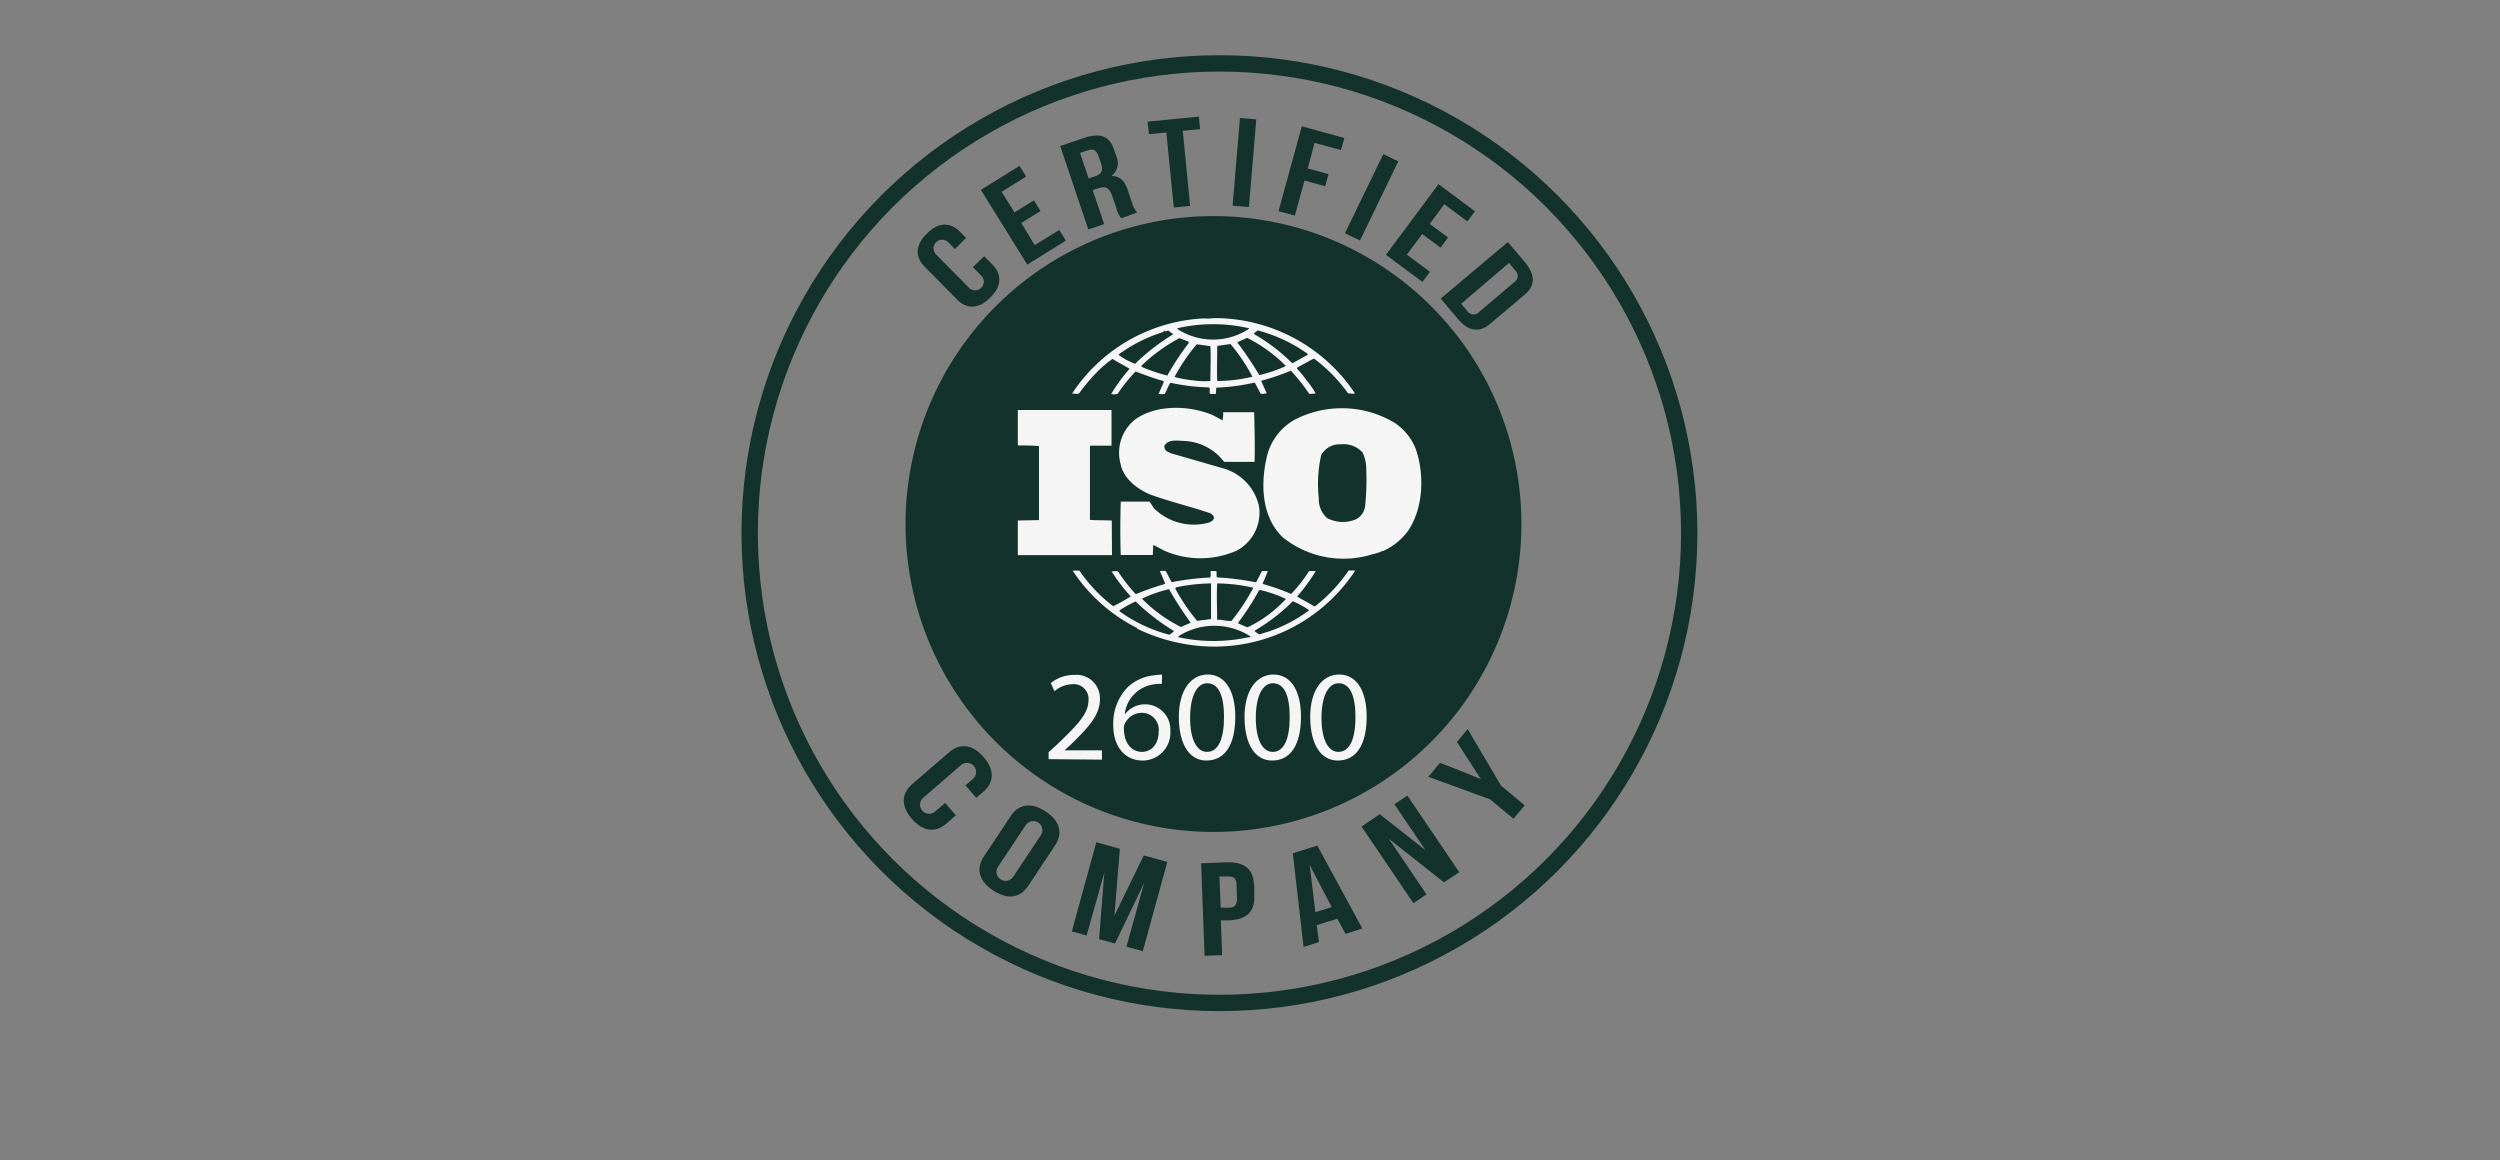 <svg id="Calque_1" data-name="Calque 1" xmlns="http://www.w3.org/2000/svg" viewBox="0 0 306 142"><rect x="0" y="0" width="306" height="142" fill="#808080" stroke="none"/><defs><style>.cls-1{fill:#13322b;}.cls-2{fill:#f5f5f5;}.cls-3{fill:none;stroke:#13322b;stroke-miterlimit:10;stroke-width:2px;}</style></defs><path class="cls-1" d="M186.22,64.13a37.69,37.69,0,1,1-37.68-37.68,37.69,37.69,0,0,1,37.68,37.68"/><path class="cls-2" d="M167.05,62.12a2,2,0,0,1-1.2,1.49,4.11,4.11,0,0,1-3.43-.21,3.1,3.1,0,0,1-1-2.41,16.19,16.19,0,0,1,.29-5.27,2.54,2.54,0,0,1,2.43-1.33,3.08,3.08,0,0,1,2.64,1,4.6,4.6,0,0,1,.45,2.06,32.25,32.25,0,0,1-.16,4.7m6.17-7.32a6.82,6.82,0,0,0-2.62-3.13,12.59,12.59,0,0,0-12.07-.37A7,7,0,0,0,155,56.19c-.71,3.25-.53,7.13,2,9.57a11.87,11.87,0,0,0,11,2.08,4.52,4.52,0,0,0,1.14-.38l.11,0A7.76,7.76,0,0,0,172.33,65c1.93-2.82,2.06-7.06.89-10.24"/><path class="cls-2" d="M136.08,63.71c-.86-.05-1.83,0-2.67-.08l0-9,.05-.08,2.59,0c0-1.47,0-3,0-4.37l-9.85,0-1.62,0c0,1.36,0,3,0,4.34.89,0,1.72,0,2.59.08V63.3l0,.36-2.59.05c0,1.44,0,2.82,0,4.24h11.53"/><path class="cls-2" d="M155.37,77.27l-1.23.38a2.79,2.79,0,0,1-.58-.41l.06-.07a23.72,23.72,0,0,0,4.62-3.57,9.57,9.57,0,0,1,2,1.1,17.55,17.55,0,0,1-4.88,2.57m-2.51.72a20.1,20.1,0,0,1-8.63,0c0-.13.13-.16.21-.23a8.17,8.17,0,0,1,8.6.12c.08.16-.13.11-.18.16m-9.7-.34a18.48,18.48,0,0,1-6.11-2.87V74.7A14,14,0,0,1,139,73.62a26.58,26.58,0,0,0,4.7,3.62,1.89,1.89,0,0,1-.52.41m-3.37-4.39A17,17,0,0,1,143,72.13l.1,0a40.49,40.49,0,0,0,2.64,4.08c-.36.21-.81.33-1.17.54a17.73,17.73,0,0,1-4.76-3.44ZM144,71.88a22.46,22.46,0,0,1,4.23-.47l0,4.35c-.55.12-1.15.12-1.68.25a22.57,22.57,0,0,1-2.71-4Zm5-.47a20.9,20.9,0,0,1,4.37.52l0,.08a25.58,25.58,0,0,1-2.64,4,6.4,6.4,0,0,1-1.3-.15l-.45,0c0-1.52-.08-2.85,0-4.37m5.15.77.08-.05a14.86,14.86,0,0,1,3.19,1.11,16.81,16.81,0,0,1-2.9,2.46c-.6.36-1.21.75-1.83,1l-1.13-.48.08-.18a30.52,30.52,0,0,0,2.51-3.91m10.9-2.31a19.73,19.73,0,0,1-4,4.26c-.05.08-.21.05-.26,0-.66-.41-1.36-.74-2-1.15a22.31,22.31,0,0,0,2.28-3.11h-.82a18.59,18.59,0,0,1-2.19,2.8,26.5,26.5,0,0,0-3.37-1.19l-.13-.09a14.84,14.84,0,0,0,.63-1.52h-.71l-.71,1.38a33.87,33.87,0,0,0-4.8-.61c-.08-.23,0-.57-.08-.77h-.68c-.06.31.08.54-.08.79a31,31,0,0,0-4.7.57l-.71-1.36a2.46,2.46,0,0,0-.73,0l.65,1.52-.08.07a34.35,34.35,0,0,0-3.45,1.21l-.1,0a20.73,20.73,0,0,1-2-2.54c-.13-.44-.66-.18-.94-.23A22.24,22.24,0,0,0,138.4,73a22.48,22.48,0,0,1-2.14,1.2,18.7,18.7,0,0,1-4.13-4.34,3.29,3.29,0,0,0-.83,0,20.45,20.45,0,0,0,7.86,7s0,0,0,0,.08,0,0,.08a21.76,21.76,0,0,0,6.59,2,20.61,20.61,0,0,0,20.13-9.1,5.89,5.89,0,0,0-.84,0"/><path class="cls-2" d="M136.94,43.37a18.59,18.59,0,0,1,5.41-2.72c.08-.08.13-.16.24-.16v.06c.21.05.36-.19.54,0s.35.23.48.36a26.24,26.24,0,0,0-4.68,3.62,8.74,8.74,0,0,1-2-1.08Zm15.94-3.19v.06a8,8,0,0,1-8.36.28c-.13-.11-.39-.16-.42-.34a19.57,19.57,0,0,1,8.78,0m1.05.26a18.65,18.65,0,0,1,6.14,2.88l0,.1-1.8,1h-.14a22.61,22.61,0,0,0-4.65-3.54c.06-.18.32-.31.5-.44m3.35,4.39a16.64,16.64,0,0,1-3.19,1.08,42.27,42.27,0,0,0-2.7-4c.37-.2.81-.36,1.21-.56a18.49,18.49,0,0,1,4.73,3.43Zm-8.34,1.8c-.06-1.36,0-2.88,0-4.29l1.62-.23a22.25,22.25,0,0,1,2.69,4,18.35,18.35,0,0,1-4.31.52m-.81,0a9.41,9.41,0,0,1-2.12-.07,14.27,14.27,0,0,1-2.3-.42,23.1,23.1,0,0,1,2.72-4l1.67.23c.08,1.33,0,2.87,0,4.28m-5.2-.69-.11,0a20.33,20.33,0,0,1-3.11-1.06l0-.15a20.61,20.61,0,0,1,4.63-3.36c.39.15.78.28,1.17.46l-.07.2a32.46,32.46,0,0,0-2.56,3.88m-10.85,2.26a23.58,23.58,0,0,1,2.12-2.54,13.49,13.49,0,0,1,2-1.72c.68.43,1.43.8,2.09,1.21a21.82,21.82,0,0,0-2.25,3.08,1.58,1.58,0,0,0,.78,0,20.4,20.4,0,0,1,2.2-2.75c1.12.41,2.22.85,3.37,1.15l.1.11-.65,1.49a2.76,2.76,0,0,0,.76,0c.23-.44.41-.93.68-1.37a25.18,25.18,0,0,0,4.73.57c.21.18,0,.57.13.8h.7c.08-.26,0-.54.08-.77a25.09,25.09,0,0,0,4.58-.6l.13,0,.7,1.34a1.63,1.63,0,0,0,.74-.06l-.66-1.48.05-.06A27.14,27.14,0,0,0,158,45.37a23.89,23.89,0,0,1,2.25,2.83,2.38,2.38,0,0,0,.78-.06,10.53,10.53,0,0,0-1.12-1.61,11.3,11.3,0,0,0-1.15-1.39V45l1.83-1,.26-.1A19.27,19.27,0,0,1,165,48.14c.31,0,.57.11.84,0A20.68,20.68,0,0,0,150.27,39l0,0-.06,0a11.28,11.28,0,0,0-2.33,0,6.39,6.39,0,0,0-1,0,20.49,20.49,0,0,0-15.66,9.17c.27,0,.58.08.84,0"/><path class="cls-2" d="M148.15,63.91a6.94,6.94,0,0,1-6.9-1.69c-.2-.26-.34-.56-.55-.82l-3.52,0c-.06,2.08-.08,4.47,0,6.53l3.92,0,.05-1.23c.44.2.89.46,1.33.69a11,11,0,0,0,8.91,0A5.27,5.27,0,0,0,154.11,62a6.21,6.21,0,0,0-4.49-4.7l-6.33-1.83-.47-.23a.71.71,0,0,1-.29-.69c.5-.85,1.65-.59,2.51-.57a6.45,6.45,0,0,1,4.79,2.55c1.15,0,2.48,0,3.73,0,.06-2.1,0-4-.05-6.08-1.18,0-2.61,0-3.79,0a4.65,4.65,0,0,1-.08,1l-1.2-.64c-2.88-1.21-6.9-1.33-9.51.54a5.2,5.2,0,0,0-1.78,5.4c.34,1.84,2.12,3.2,3.82,3.85,2.32.82,4.75,1.41,7.11,2.2.23.11.54.34.49.62s-.23.36-.42.46"/><path class="cls-1" d="M120.46,31.37l1,1c1.21,1.22,1.16,2.65-.26,4.06s-2.86,1.44-4.07.22l-3.94-4c-1.21-1.22-1.16-2.65.26-4.06s2.86-1.44,4.07-.21l.73.74-1.37,1.36-.81-.82a1.05,1.05,0,1,0-1.5,1.48l4.09,4.14a1.06,1.06,0,0,0,1.5-1.49l-1.08-1.09"/><path class="cls-1" d="M124.17,26l2.38-1.48.81,1.31L125,27.29,126.65,30l3-1.85.81,1.3-4.72,2.94-5.68-9.15,4.73-2.94.81,1.31-3,1.86"/><path class="cls-1" d="M132.19,18.71l1.06,3.13.76-.25c.72-.24,1.07-.65.79-1.47l-.34-1c-.24-.73-.65-.94-1.33-.71Zm5.06,8a2.8,2.8,0,0,1-.59-1.19l-.55-1.6c-.32-.95-.82-1.17-1.7-.87l-.67.22,1.41,4.16-1.94.65-3.44-10.2,2.92-1c2-.67,3.12-.19,3.65,1.38l.27.8a2,2,0,0,1-.57,2.48v0c1.08,0,1.65.66,2,1.73l.53,1.57a2.68,2.68,0,0,0,.63,1.17"/><path class="cls-1" d="M140.46,14.89l6.28-.62.15,1.54-2.12.2.9,9.19-2,.2-.91-9.18-2.12.2"/><path class="cls-1" d="M151.77,14.44l2,.17-.9,10.73-2-.17Z"/><path class="cls-1" d="M160.07,20.62l2.54.69-.4,1.49-2.54-.7-1.18,4.29-2-.54,2.85-10.39,5.21,1.43-.41,1.48-3.24-.88"/><path class="cls-1" d="M169.32,18.86l1.83.89-4.69,9.69-1.84-.89Z"/><path class="cls-1" d="M175,27.41l2.24,1.66-.91,1.24-2.25-1.67-1.88,2.53,2.83,2.1-.92,1.24-4.47-3.32,6.43-8.65,4.46,3.32-.92,1.24L176.78,25"/><path class="cls-1" d="M184.71,32.18l-5.87,5,.75.87a.91.91,0,0,0,1.47.12l4.27-3.62a.91.91,0,0,0,.12-1.47Zm-.15-2.55,2.09,2.46c1.32,1.56,1.25,2.93-.06,4l-4.16,3.52c-1.31,1.12-2.67,1-4-.59l-2.09-2.47"/><path class="cls-1" d="M117,99.79l-1.14,1c-1.37,1.18-2.87,1-4.24-.56s-1.31-3.1.07-4.29l4.46-3.84c1.37-1.19,2.87-1,4.24.56s1.31,3.1-.06,4.28l-.84.72-1.32-1.53.92-.8a1.11,1.11,0,1,0-1.46-1.68l-4.63,4a1.11,1.11,0,0,0,1.45,1.69l1.23-1.06"/><path class="cls-1" d="M122.16,106.09a1.11,1.11,0,1,0,1.85,1.23l3.39-5.09a1.11,1.11,0,1,0-1.85-1.23Zm1.54-6.19c1-1.51,2.53-1.73,4.29-.57s2.14,2.67,1.13,4.18l-3.26,4.91c-1,1.51-2.53,1.73-4.29.57s-2.14-2.67-1.13-4.18"/><path class="cls-1" d="M136.41,112.06h0L140,104.7l2.88.8-3,10.92-2-.54,2.17-7.83h0l-3.57,7.44-1.95-.54.64-8.14h0L133,114.51l-1.81-.5,3-10.92,2.88.8"/><path class="cls-1" d="M149.26,107.27l.15,3.83,1,0c.68,0,1-.3,1-1.11l-.06-1.7c0-.81-.41-1.05-1.09-1Zm4.26,1,0,1.47c.07,1.81-.94,2.83-3.09,2.91l-1,0,.16,4.26-2.15.08-.42-11.33,3.16-.11c2.14-.08,3.23.86,3.3,2.68"/><path class="cls-1" d="M161,111.65l2-.62-2.69-5.16h0Zm5.75,2-2.06.65-1-1.85-2.52.79.27,2.07-1.88.6-1.32-11.47,3-.94"/><path class="cls-1" d="M170,102.67l0,0,4.6,6.8-1.6,1.08-6.35-9.38,2.23-1.51,5.6,4.4,0,0-3.8-5.62,1.58-1.07,6.35,9.39L176.74,108"/><path class="cls-1" d="M182.39,97.84l-7.56-2.76,1.43-1.72,5,2,0,0-2.93-4.54,1.31-1.58,4.09,6.93,2.89,2.4-1.37,1.65"/><circle class="cls-3" cx="149.26" cy="65.26" r="57.5"/><path class="cls-2" d="M128.35,92.92v-.85l1.09-1c2.6-2.47,3.77-3.79,3.79-5.32a1.81,1.81,0,0,0-2-2,3.49,3.49,0,0,0-2.17.86l-.44-1a4.47,4.47,0,0,1,2.89-1,2.87,2.87,0,0,1,3.12,3c0,1.88-1.37,3.4-3.51,5.47l-.82.76v0h4.58v1.14Z"/><path class="cls-2" d="M142.21,83.71a4.9,4.9,0,0,0-1,.06,4.14,4.14,0,0,0-3.54,3.62h.05a3.1,3.1,0,0,1,5.53,2.11,3.4,3.4,0,0,1-3.38,3.59c-2.18,0-3.61-1.69-3.61-4.34a6.42,6.42,0,0,1,1.72-4.59,5.53,5.53,0,0,1,3.26-1.5,5.91,5.91,0,0,1,1-.08Zm-.39,5.87a2.07,2.07,0,0,0-2.1-2.33,2.29,2.29,0,0,0-2,1.25,1.22,1.22,0,0,0-.16.61c0,1.68.8,2.92,2.25,2.92C141,92,141.82,91,141.82,89.58Z"/><path class="cls-2" d="M151.2,87.72c0,3.46-1.28,5.37-3.54,5.37-2,0-3.34-1.86-3.37-5.23s1.48-5.3,3.54-5.3S151.2,84.47,151.2,87.72Zm-5.53.16c0,2.64.82,4.15,2.07,4.15,1.41,0,2.08-1.65,2.08-4.25s-.64-4.15-2.06-4.15C146.55,83.63,145.67,85.1,145.67,87.88Z"/><path class="cls-2" d="M159.24,87.72c0,3.46-1.28,5.37-3.54,5.37-2,0-3.34-1.86-3.37-5.23s1.48-5.3,3.55-5.3S159.24,84.47,159.24,87.72Zm-5.53.16c0,2.64.82,4.15,2.07,4.15,1.41,0,2.08-1.65,2.08-4.25s-.64-4.15-2.06-4.15C154.59,83.63,153.71,85.1,153.71,87.88Z"/><path class="cls-2" d="M167.28,87.72c0,3.46-1.28,5.37-3.54,5.37-2,0-3.33-1.86-3.37-5.23s1.48-5.3,3.55-5.3S167.28,84.47,167.28,87.72Zm-5.53.16c0,2.64.82,4.15,2.07,4.15,1.41,0,2.09-1.65,2.09-4.25s-.65-4.15-2.07-4.15C162.63,83.63,161.75,85.1,161.75,87.88Z"/></svg>